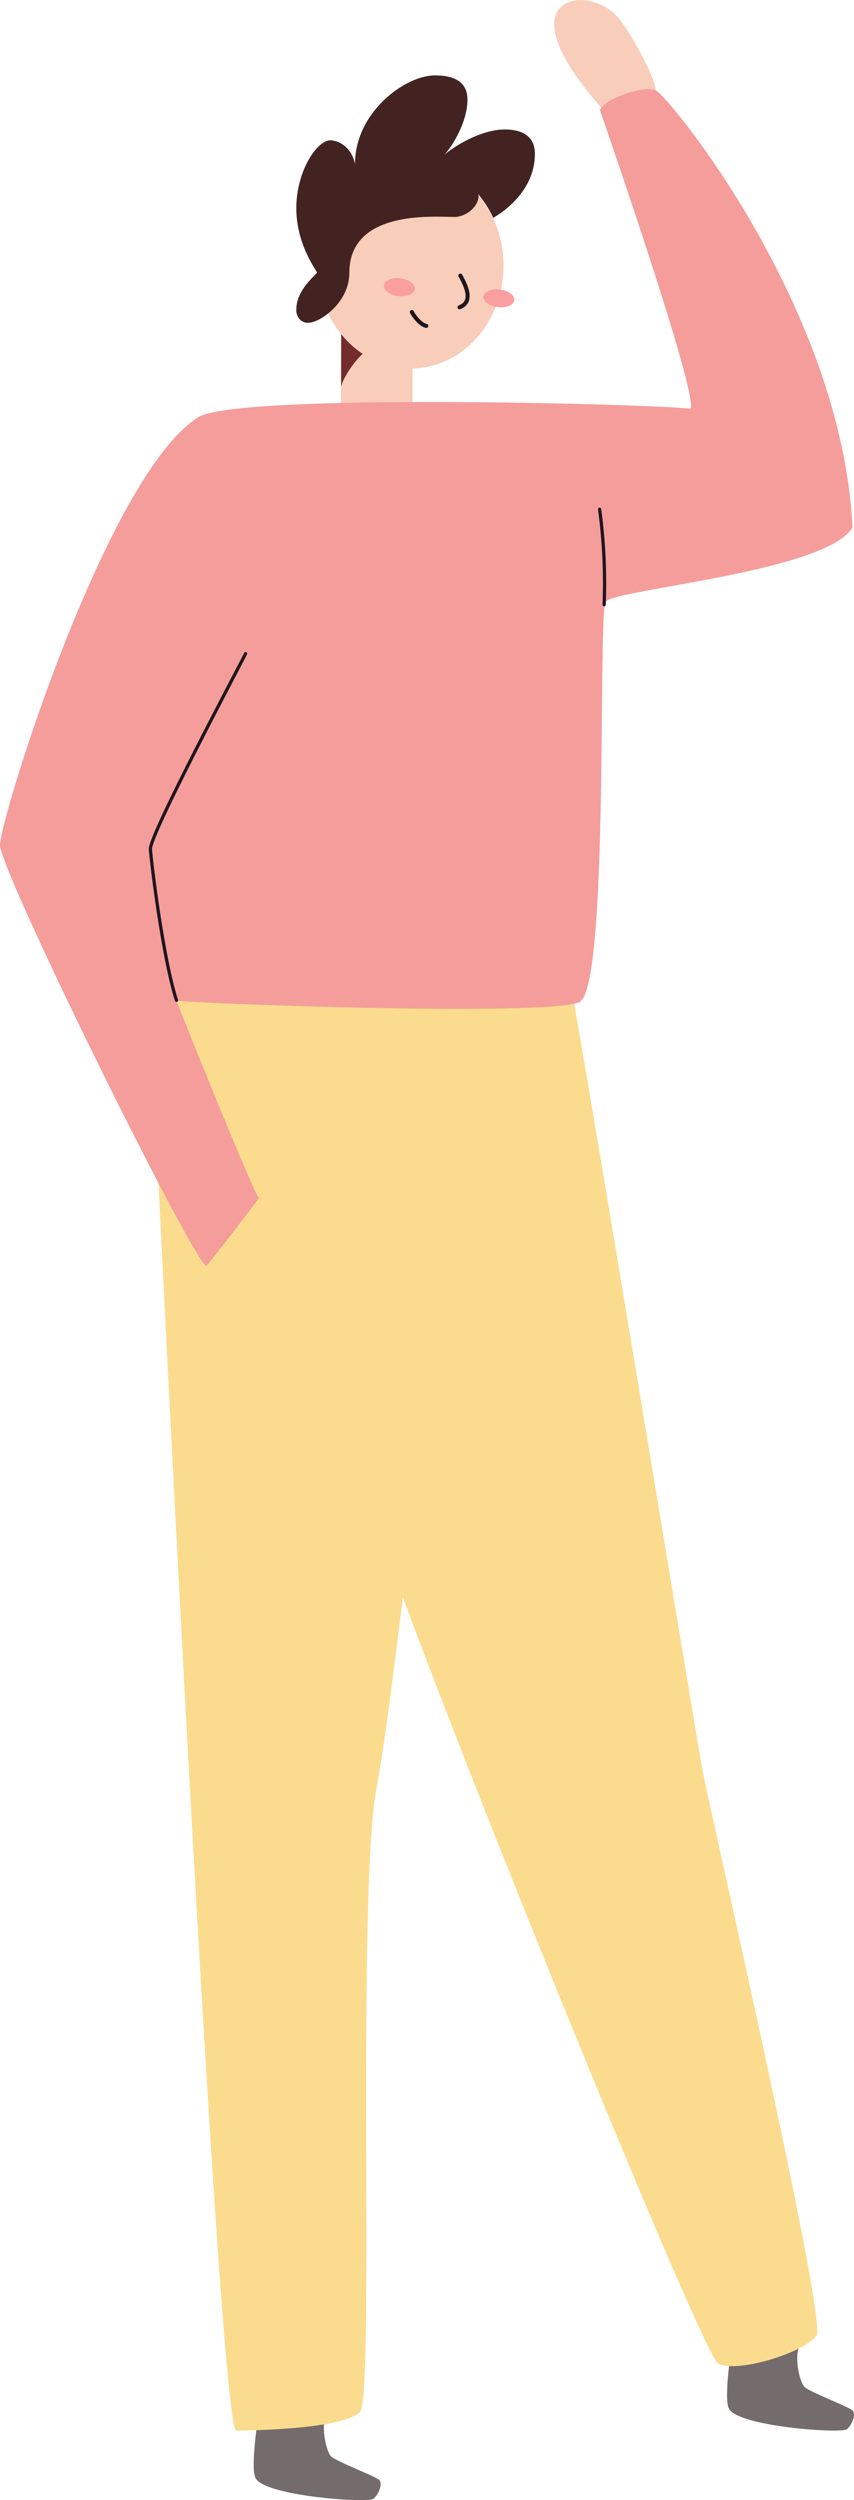 <svg width="145" height="424" viewBox="0 0 145 424" fill="none" xmlns="http://www.w3.org/2000/svg">
<g clip-path="url(#clip0_45_143)">
<path d="M44.04 408.235C43.862 409.762 42.42 418.661 43.421 420.328C45.22 423.354 62.51 424.543 63.418 423.766C64.326 422.988 65.03 421.209 64.368 420.572C63.706 419.935 57.072 417.443 56.232 416.6C55.392 415.757 54.535 411.823 55.273 409.865" fill="#746C6C"/>
<path d="M124.409 396.452C124.231 397.969 122.797 406.877 123.79 408.545C125.589 411.561 142.879 412.75 143.787 411.982C144.695 411.214 145.399 409.425 144.737 408.788C144.075 408.151 137.441 405.65 136.601 404.807C135.761 403.964 134.904 400.03 135.642 398.082" fill="#746C6C"/>
<path d="M96.141 163.202C97.405 167.399 118.004 293.517 119.302 300.355C120.6 307.193 140.376 393.173 138.662 396.021C136.949 398.868 124.893 402.671 121.881 400.77C118.869 398.868 66.379 269.631 62.493 253.519C58.607 237.408 62.493 153.151 62.493 153.151L96.141 163.202Z" fill="#FBDC8E"/>
<path d="M80.428 164.139C79.631 171.043 67.549 284.862 63.995 302.846C60.44 320.831 63.698 407.758 61.068 409.116C57.674 412.207 40.044 412.207 40.044 412.207C36.846 409.116 25.537 172.579 25.537 172.579C25.537 172.579 53.636 144.721 80.428 164.139Z" fill="#FBDC8E"/>
<path d="M70.052 72.379C70.052 74.815 57.886 74.955 57.895 72.379V56.062H70.052V72.379Z" fill="#F8CDBA"/>
<path d="M57.912 65.766C57.912 64.314 61.908 58.113 64.224 58.956C61.365 57.832 58.989 55.21 57.937 56.025L57.912 65.766Z" fill="#722C2B"/>
<path d="M69.704 62.497C60.985 62.497 53.916 54.692 53.916 45.065C53.916 35.437 60.985 27.633 69.704 27.633C78.424 27.633 85.493 35.437 85.493 45.065C85.493 54.692 78.424 62.497 69.704 62.497Z" fill="#F8CDBA"/>
<path d="M84.57 52.096C83.127 51.935 82.019 51.132 82.095 50.302C82.171 49.472 83.402 48.93 84.845 49.091C86.287 49.252 87.395 50.055 87.32 50.885C87.244 51.714 86.013 52.257 84.57 52.096Z" fill="#FA9E9F"/>
<path d="M67.657 50.218C66.208 50.052 65.097 49.242 65.175 48.408C65.254 47.574 66.492 47.033 67.942 47.2C69.391 47.366 70.502 48.176 70.424 49.01C70.346 49.843 69.107 50.384 67.657 50.218Z" fill="#FA9E9F"/>
<path d="M78.163 46.742C78.587 47.566 80.793 51.097 78.019 52.109" stroke="#1F161E" stroke-width="0.69" stroke-miterlimit="10" stroke-linecap="round"/>
<path d="M72.377 55.266C71.596 55.153 70.477 53.964 69.925 52.915" stroke="#1F161E" stroke-width="0.69" stroke-miterlimit="10" stroke-linecap="round"/>
<path d="M56.936 46.742C55.015 46.742 53.458 45.022 53.458 42.901C53.458 40.78 55.015 39.061 56.936 39.061C58.857 39.061 60.415 40.78 60.415 42.901C60.415 45.022 58.857 46.742 56.936 46.742Z" fill="#F8CDBA"/>
<path d="M59.312 46.292C59.312 51.397 54.221 54.722 52.474 54.722C52.196 54.764 51.913 54.738 51.646 54.645C51.378 54.553 51.133 54.396 50.926 54.187C50.719 53.978 50.557 53.721 50.451 53.434C50.344 53.148 50.296 52.84 50.31 52.531C50.31 50.395 51.455 48.559 53.848 46.245C53.432 45.449 50.31 41.243 50.31 35.314C50.31 29.038 53.797 23.783 56.13 23.783C57.129 23.857 58.077 24.294 58.826 25.026C59.575 25.759 60.083 26.744 60.27 27.83C60.27 19.062 68.754 12.786 73.845 12.786C78.562 12.786 79.368 15.053 79.368 16.898C79.368 20.926 76.492 25.244 75.406 26.265C78.044 24.12 82.193 21.956 85.731 21.956C87.971 21.956 90.821 22.659 90.821 26.069C90.821 32.316 85.519 35.932 83.746 36.944C83.07 35.486 82.213 34.14 81.2 32.944C81.523 34.124 80.216 36.269 77.713 36.756C76.28 37.103 59.312 34.574 59.312 46.292Z" fill="#432322"/>
<path d="M103.03 19.296C105.796 18.32 108.51 17.169 111.157 15.849C112.337 15.081 107.272 5.667 104.922 2.941C102.571 0.215 97.719 -1.18 95.182 1.255C92.645 3.691 94.215 9.686 103.03 19.296Z" fill="#F8CDBA"/>
<path d="M33.656 70.759C18.105 80.557 -7.62939e-05 138.848 -7.62939e-05 143.316C-7.62939e-05 147.784 33.087 214.684 35.073 214.684C36.77 212.688 43.956 203.237 43.956 203.237C42.157 200.193 30.381 170.911 29.965 169.684C32.833 170.209 93.29 172.41 98.38 169.947C103.471 167.483 101.486 104.162 102.834 102.054C104.183 99.947 140.3 97.005 144.754 89.446C142.921 52.109 113.499 16.289 111.344 15.325C109.189 14.36 102.198 16.992 101.884 18.734C102.733 21.188 118.666 67.124 117.232 69.316C109.757 68.464 40.138 66.665 33.656 70.759Z" fill="#F59D9B"/>
<path d="M41.707 110.85C40.239 113.735 25.376 141.677 25.537 144.019C25.698 146.36 27.666 162.547 29.965 169.638" stroke="#1F161E" stroke-width="0.55" stroke-miterlimit="10" stroke-linecap="round"/>
<path d="M102.58 102.551C102.789 97.14 102.53 91.72 101.808 86.364" stroke="#1F161E" stroke-width="0.55" stroke-miterlimit="10" stroke-linecap="round"/>
</g>
<defs>
<clipPath id="clip0_45_143">
<rect width="145" height="424" fill="white" transform="matrix(-1 0 0 1 145 0)"/>
</clipPath>
</defs>
</svg>
